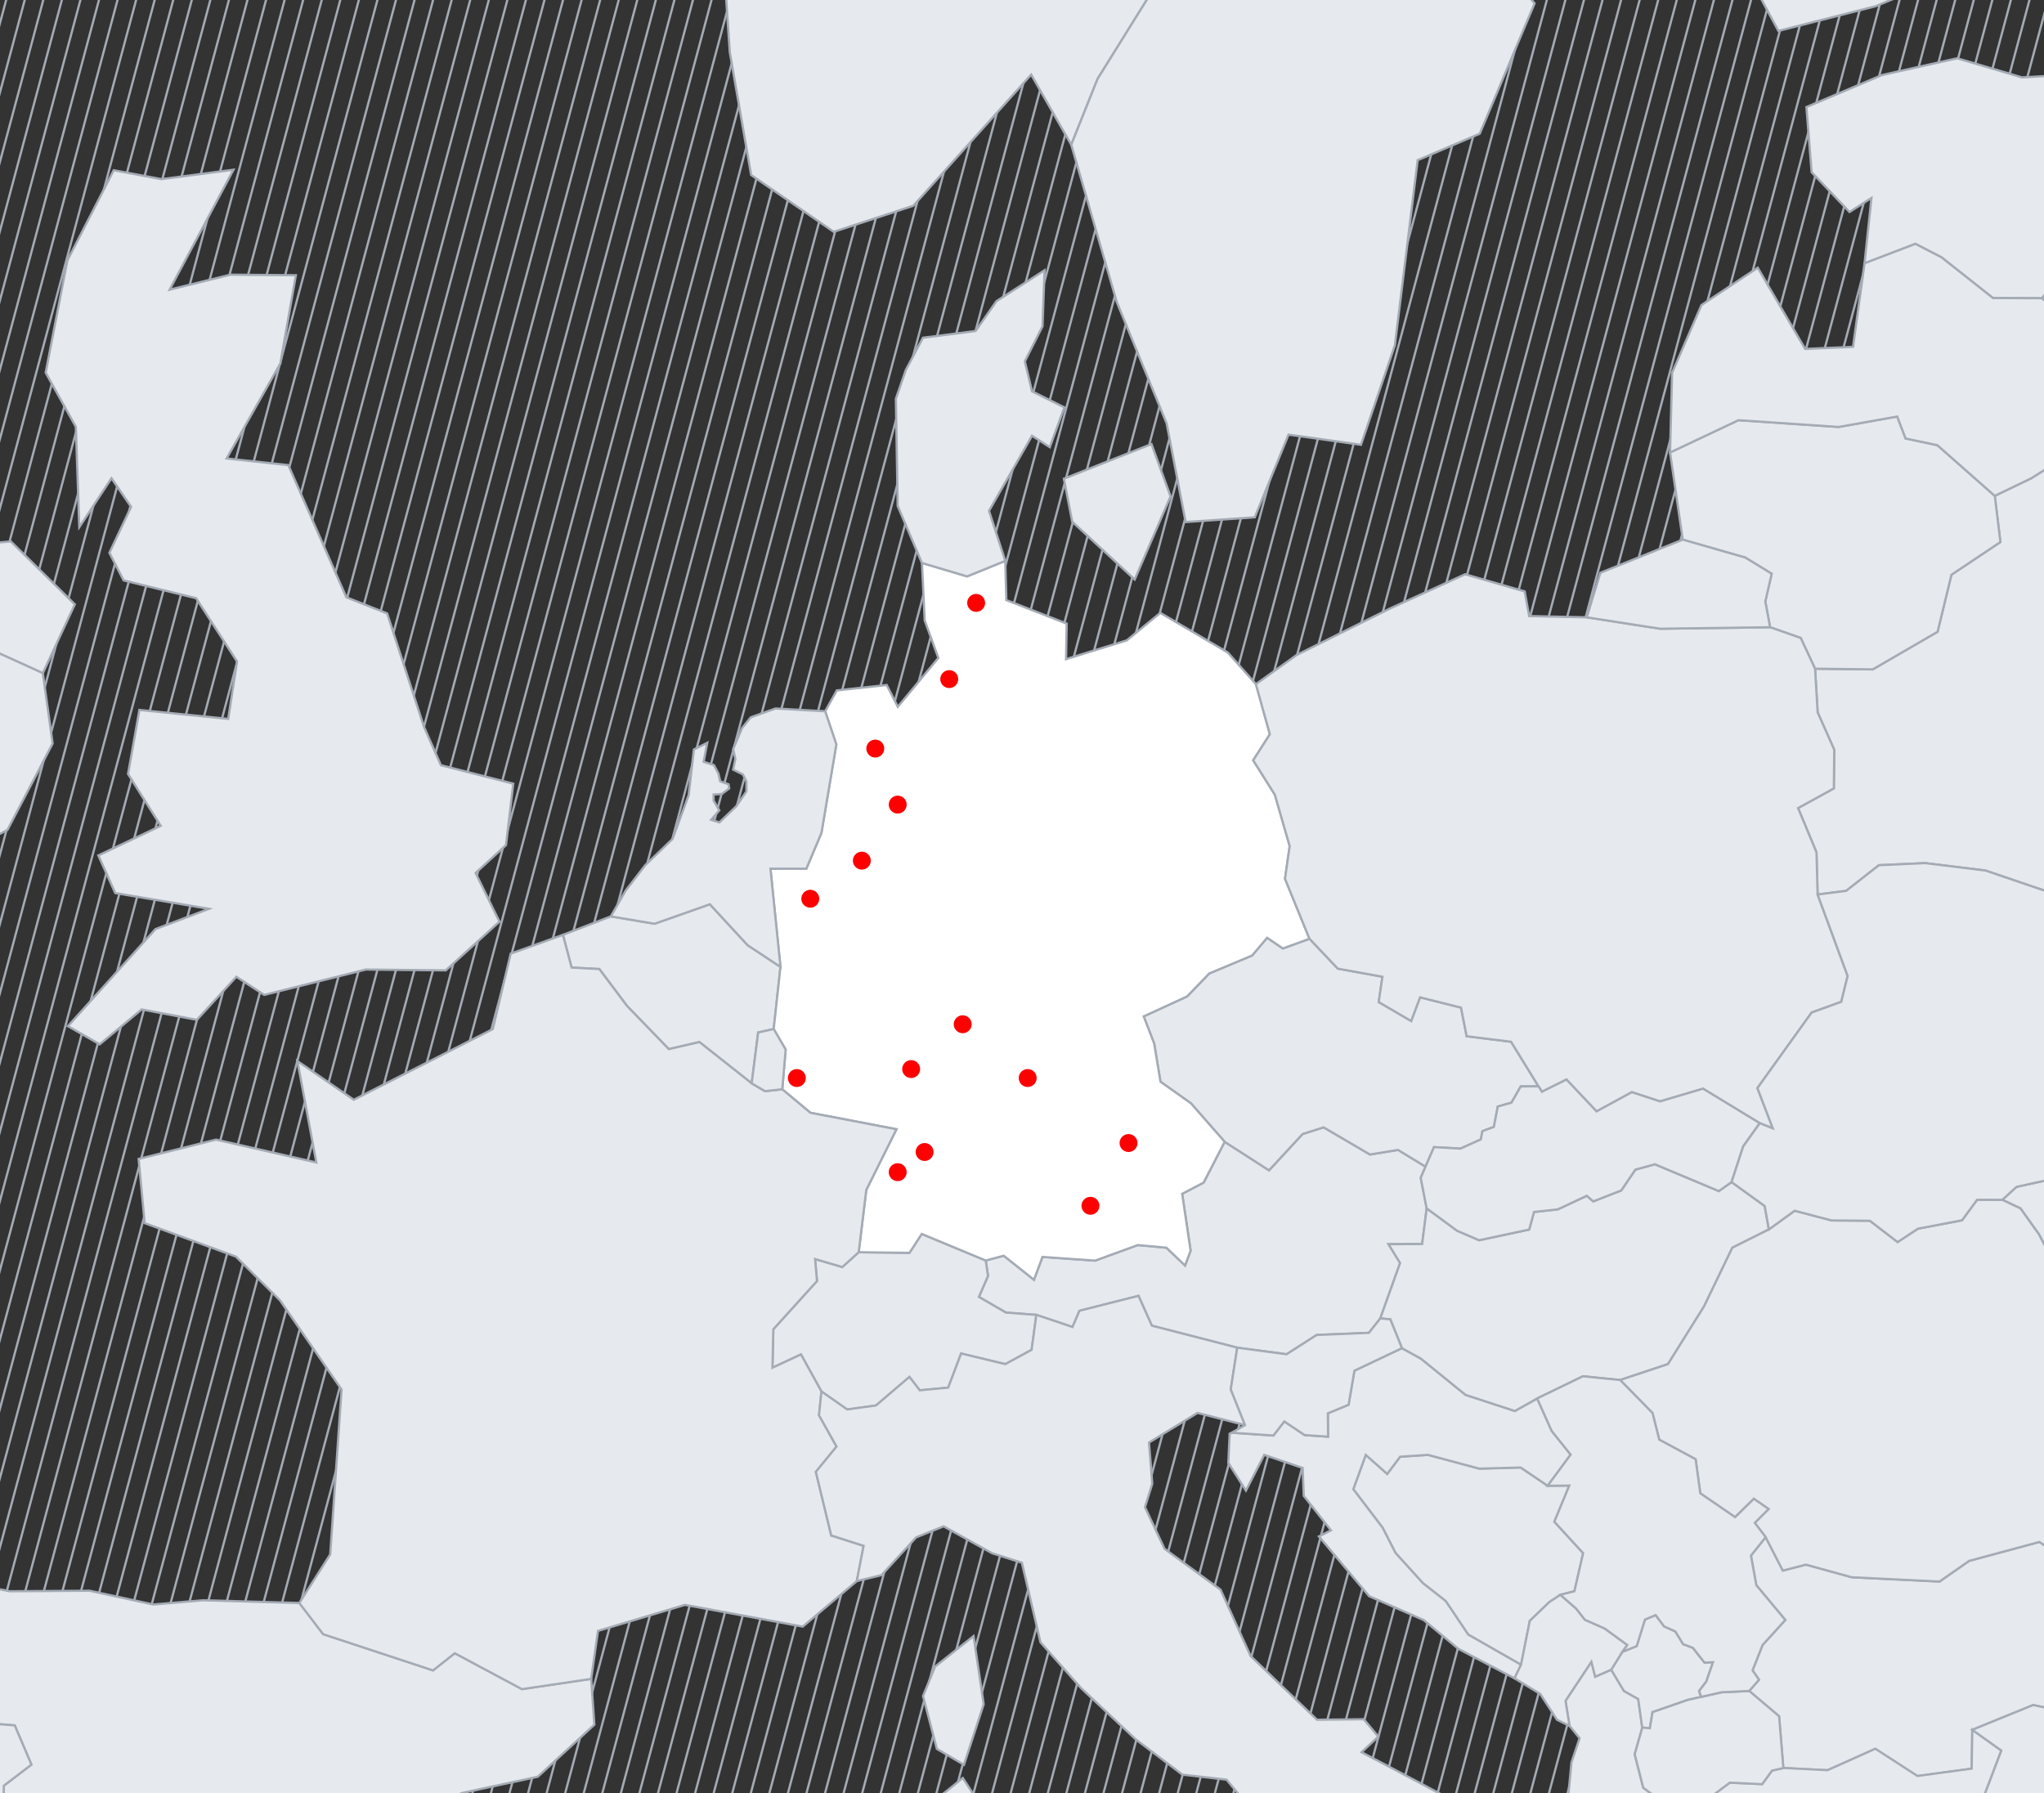<svg width="912" height="800" viewBox="0 0 912 800" fill="none" xmlns="http://www.w3.org/2000/svg">
<rect x="0" y="0" width="912" height="800" fill="#333333" stroke="none"/>
<g clip-path="url(#clip0_4041_20354)">
<path d="M21.943 -288L-415.461 1344.41M29.67 -285.929L-407.734 1346.49M37.396 -283.859L-400.008 1348.56M45.123 -281.788L-392.281 1350.63M52.849 -279.718L-384.555 1352.7M60.584 -277.647L-376.82 1354.77M68.31 -275.577L-369.094 1356.84M76.037 -273.506L-361.367 1358.91M83.763 -271.436L-353.641 1360.98M91.49 -269.365L-345.914 1363.05M99.217 -267.294L-338.188 1365.12M106.943 -265.224L-330.461 1367.19M114.67 -263.153L-322.734 1369.26M122.396 -261.083L-315.008 1371.33M130.131 -259.012L-307.273 1373.4M137.857 -256.942L-299.547 1375.47M145.584 -254.871L-291.82 1377.54M153.31 -252.801L-284.094 1379.61M161.037 -250.73L-276.367 1381.68M168.764 -248.66L-268.641 1383.76M176.49 -246.589L-260.914 1385.83M184.217 -244.519L-253.188 1387.9M191.943 -242.448L-245.461 1389.97M199.67 -240.377L-237.734 1392.04M207.404 -238.307L-230 1394.11M215.131 -236.236L-222.273 1396.18M222.857 -234.166L-214.547 1398.25M230.584 -232.095L-206.82 1400.32M238.31 -230.024L-199.094 1402.39M246.037 -227.954L-191.367 1404.46M253.764 -225.883L-183.641 1406.53M261.49 -223.813L-175.914 1408.6M269.217 -221.742L-168.188 1410.67M276.951 -219.672L-160.453 1412.74M284.678 -217.601L-152.727 1414.81M292.404 -215.531L-145 1416.88M300.131 -213.46L-137.273 1418.95M307.857 -211.39L-129.547 1421.03M315.584 -209.319L-121.82 1423.1M323.31 -207.249L-114.094 1425.17M331.037 -205.178L-106.367 1427.24M338.764 -203.107L-98.641 1429.31M346.498 -201.037L-90.906 1431.38M354.224 -198.966L-83.18 1433.45M361.951 -196.896L-75.453 1435.52M369.678 -194.825L-67.727 1437.59M377.404 -192.755L-60 1439.66M385.131 -190.684L-52.273 1441.73M392.857 -188.614L-44.547 1443.8M400.584 -186.543L-36.82 1445.87M408.31 -184.472L-29.094 1447.94M416.045 -182.402L-21.359 1450.01M423.771 -180.331L-13.633 1452.08M431.498 -178.261L-5.906 1454.15M439.224 -176.19L1.82 1456.22M446.951 -174.12L9.547 1458.3M454.678 -172.049L17.273 1460.37M462.404 -169.979L25 1462.44M470.131 -167.908L32.727 1464.51M477.857 -165.837L40.453 1466.58M485.584 -163.767L48.18 1468.65M493.318 -161.696L55.914 1470.72M501.045 -159.626L63.641 1472.79M508.771 -157.555L71.367 1474.86M516.498 -155.485L79.094 1476.93M524.224 -153.414L86.82 1479M531.951 -151.344L94.547 1481.07M539.678 -149.273L102.273 1483.14M547.404 -147.203L110 1485.21M555.131 -145.132L117.727 1487.28M562.865 -143.062L125.461 1489.35M570.592 -140.991L133.188 1491.42M578.318 -138.92L140.914 1493.49M586.045 -136.85L148.641 1495.57M593.771 -134.779L156.367 1497.64M601.498 -132.708L164.094 1499.71M609.224 -130.638L171.82 1501.78M616.951 -128.567L179.547 1503.85M624.678 -126.497L187.273 1505.92M632.412 -124.426L195.008 1507.99M640.139 -122.356L202.734 1510.06M647.865 -120.285L210.461 1512.13M655.592 -118.215L218.188 1514.2M663.318 -116.144L225.914 1516.27M671.045 -114.074L233.641 1518.34M678.771 -112.003L241.367 1520.41M686.498 -109.933L249.094 1522.48M694.224 -107.862L256.82 1524.55M701.959 -105.792L264.555 1526.62M709.685 -103.721L272.281 1528.69M717.412 -101.65L280.008 1530.76M725.139 -99.58L287.734 1532.84M732.865 -97.509L295.461 1534.91M740.592 -95.439L303.188 1536.98M748.318 -93.368L310.914 1539.05M756.045 -91.298L318.641 1541.12M763.771 -89.227L326.367 1543.19M771.498 -87.156L334.094 1545.26M779.232 -85.086L341.828 1547.33M786.959 -83.016L349.555 1549.4M794.685 -80.945L357.281 1551.47M802.412 -78.874L365.008 1553.54M810.139 -76.804L372.734 1555.61M817.865 -74.733L380.461 1557.68M825.592 -72.663L388.188 1559.75M833.318 -70.592L395.914 1561.82M841.045 -68.522L403.641 1563.89M848.779 -66.451L411.375 1565.96M856.506 -64.38L419.102 1568.03M864.232 -62.31L426.828 1570.11M871.959 -60.239L434.555 1572.18M879.685 -58.169L442.281 1574.25M887.412 -56.098L450.008 1576.32M895.139 -54.027L457.734 1578.39M902.865 -51.957L465.461 1580.46M910.592 -49.887L473.188 1582.53M918.326 -47.816L480.922 1584.6M926.053 -45.745L488.648 1586.67M933.779 -43.675L496.375 1588.74M941.506 -41.605L504.102 1590.81M949.232 -39.534L511.828 1592.88M956.959 -37.463L519.555 1594.95M964.685 -35.393L527.281 1597.02M972.412 -33.322L535.008 1599.09M980.139 -31.252L542.734 1601.16M987.873 -29.181L550.469 1603.23M995.599 -27.11L558.195 1605.3M1003.33 -25.04L565.922 1607.37M1011.05 -22.969L573.648 1609.45M1018.78 -20.899L581.375 1611.52M1026.51 -18.828L589.102 1613.59M1034.23 -16.758L596.828 1615.66M1041.96 -14.687L604.555 1617.73M1049.69 -12.617L612.281 1619.8M1057.41 -10.546L620.008 1621.87M1065.15 -8.476L627.742 1623.94M1072.87 -6.405L635.469 1626.01M1080.6 -4.334L643.195 1628.08M1088.33 -2.264L650.922 1630.15M1096.05 -0.193L658.648 1632.22M1103.78 1.877L666.375 1634.29M1111.51 3.948L674.102 1636.36M1119.23 6.019L681.828 1638.43M1126.96 8.089L689.555 1640.5M1134.69 10.16L697.289 1642.57M1142.42 12.23L705.016 1644.64M1150.15 14.301L712.742 1646.72M1157.87 16.371L720.469 1648.79M1165.6 18.442L728.195 1650.86M1173.33 20.512L735.922 1652.93M1181.05 22.583L743.648 1655M1188.78 24.653L751.375 1657.07M1196.51 26.724L759.102 1659.14M1204.24 28.794L766.836 1661.21M1211.97 30.865L774.562 1663.28M1219.69 32.935L782.289 1665.35M1227.42 35.006L790.016 1667.42M1235.15 37.077L797.742 1669.49M1242.87 39.148L805.469 1671.56M1250.6 41.218L813.195 1673.63M1258.33 43.288L820.922 1675.7M1266.05 45.359L828.648 1677.77M1273.79 47.43L836.383 1679.84M1281.51 49.5L844.109 1681.91M1289.24 51.57L851.836 1683.98M1296.97 53.641L859.562 1686.06M1304.69 55.712L867.289 1688.13M1312.42 57.782L875.016 1690.2M1320.15 59.852L882.742 1692.27M1327.87 61.923L890.469 1694.34M1335.6 63.994L898.195 1696.41M1343.33 66.064L905.922 1698.48M1351.06 68.135L913.656 1700.55M1358.79 70.206L921.383 1702.62M1366.51 72.276L929.109 1704.69M1374.24 74.347L936.836 1706.76M1381.97 76.417L944.562 1708.83M1389.69 78.488L952.289 1710.9M1397.42 80.559L960.016 1712.97M1405.15 82.629L967.742 1715.04M1412.87 84.699L975.469 1717.11M1420.61 86.77L983.203 1719.18M1428.33 88.84L990.93 1721.26M1436.06 90.911L998.656 1723.33M1443.79 92.981L1006.38 1725.4M1451.51 95.052L1014.11 1727.47M1459.24 97.123L1021.84 1729.54M1466.97 99.193L1029.56 1731.61M1474.69 101.264L1037.29 1733.68M1482.42 103.334L1045.02 1735.75M1490.15 105.405L1052.75 1737.82M1497.88 107.476L1060.48 1739.89M1505.61 109.546L1068.2 1741.96M1513.33 111.617L1075.93 1744.03M1521.06 113.687L1083.66 1746.1M1528.79 115.758L1091.38 1748.17M1536.51 117.828L1099.11 1750.24M1544.24 119.899L1106.84 1752.31M1551.97 121.969L1114.56 1754.38M1559.7 124.04L1122.3 1756.45M1567.43 126.11L1130.02 1758.53M1575.15 128.181L1137.75 1760.6M1582.88 130.251L1145.48 1762.67M1590.61 132.322L1153.2 1764.74M1598.33 134.393L1160.93 1766.81M1606.06 136.463L1168.66 1768.88M1613.79 138.534L1176.38 1770.95M1621.51 140.604L1184.11 1773.02M1629.24 142.675L1191.84 1775.09M1636.97 144.746L1199.57 1777.16M1644.7 146.816L1207.3 1779.23M1652.43 148.887L1215.02 1781.3M1660.15 150.957L1222.75 1783.37M1667.88 153.027L1230.48 1785.44M1675.61 155.098L1238.2 1787.51M1683.33 157.169L1245.93 1789.58M1691.06 159.239L1253.66 1791.65M1698.79 161.31L1261.38 1793.72M1706.52 163.38L1269.12 1795.79M1714.25 165.451L1276.84 1797.87M1721.97 167.521L1284.57 1799.94M1729.7 169.592L1292.3 1802.01M1737.43 171.663L1300.02 1804.08M1745.15 173.733L1307.75 1806.15M1752.88 175.804L1315.48 1808.22M1760.61 177.874L1323.2 1810.29M1768.33 179.945L1330.93 1812.36M1776.07 182.016L1338.66 1814.43M1783.79 184.086L1346.39 1816.5M1791.52 186.156L1354.12 1818.57M1799.25 188.227L1361.84 1820.64M1806.97 190.298L1369.57 1822.71M1814.7 192.368L1377.3 1824.78M1822.43 194.438L1385.02 1826.85M1830.15 196.509L1392.75 1828.92M1837.88 198.58L1400.48 1830.99M1845.62 200.65L1408.21 1833.06M1853.34 202.721L1415.94 1835.14M1861.07 204.792L1423.66 1837.21" stroke="#A4ABB5"/>
<path d="M732.768 770.825L729.386 782.715L733.167 797.604L744.218 806.02L743.685 815.061L735.03 820.03L733.424 831.145L721.034 847.631L716.511 845.259L715.979 837.786L701.223 826.345L698.905 809.999L701.157 786.386L704.796 775.561L700.302 770.041L698.516 758.87L710.069 741.45L711.76 748.128L718.925 744.99L724.597 754.48L730.973 758.085L732.768 770.825Z" fill="#E6EAEE" stroke="#A4ABB5"/>
<path d="M636.57 539.144L634.546 555.06L619.543 555.135L624.712 563.532L615.866 588.256L610.782 594.691L587.485 595.635L574.041 604.247L552.035 601.314L513.944 591.497L507.996 578.196L481.668 584.847L478.561 592.104L462.427 586.687L448.831 585.65L436.773 578.673L440.849 569.267L439.823 562.411L447.862 560.282L461.344 571.004L465.135 560.814L488.632 562.467L507.673 555.518L520.453 556.704L528.757 564.634L531.237 558.059L527.464 532.653L537.033 527.665L546.43 509.442L566.221 522.182L581.205 505.977L590.583 502.997L611.267 515.121L623.781 513.066L636.057 520.538L633.918 525.535L636.57 539.144Z" fill="#E6EAEE" stroke="#A4ABB5"/>
<path d="M690.549 662.93L700.203 662.837L693.533 678.967L706.379 692.978L702.493 709.987L696.222 711.575L691.243 714.862L682.578 723.203L678.673 742.809L655.099 729.331L645.038 714.368L634.89 706.4L622.643 692.885L616.866 681.592L603.82 664.462L609.388 649.134L618.956 657.634L624.724 649.956L637.17 649.134L660.079 655.28L678.492 654.766L690.549 662.93Z" fill="#E6EAEE" stroke="#A4ABB5"/>
<path d="M272.541 408.871L292.048 412.159L316.732 403.463L333.597 421.733L348.239 431.41L345.218 459.132L338.272 460.673L335.384 483.37L312.077 464.942L298.414 468.099L279.81 448.885L267.429 432.372L255.049 431.699L251.191 417.109L272.541 408.871Z" fill="#E6EAEE" stroke="#A4ABB5"/>
<path d="M787.817 685.838L795.484 700.763L805.803 698.111L826.279 703.752L865.396 705.658L878.612 696.429L909.977 687.986L929.36 701.175L945.027 704.966L931.203 719.874L921.473 745.364L930.062 765.492L907.126 760.775L879.99 771.825L879.705 789.189L855.486 792.467L836.721 780.315L815.39 789.88L795.684 788.871L793.793 765.772L780.453 754.48L784.833 749.492L781.945 745.28L786.42 733.978L796.577 722.816L783.636 707.302L781.242 694.085L787.817 685.838Z" fill="#E6EAEE" stroke="#A4ABB5"/>
<path d="M809.848 298.367L835.597 298.666L864.519 281.881L870.704 256.438L892.548 241.848L890.04 221.234L906.24 213.435L934.858 195.417L962.906 207.149L966.688 218.694L980.674 213.155L1006.72 224.205L1009.32 245.762L1003.62 258.035L1020.31 287.486L1031.16 295.602L1029.56 303.616L1047.52 311.378L1055.19 323.091L1044.83 332.637L1023.34 331.124L1018.2 335.187L1024.47 349.571L1031.01 377.004L1008.14 379.526L999.933 388.819L998.223 409.975L987.629 405.931L963.581 407.939L956.597 398.132L946.611 405.445L936.587 399.383L915.608 398.542L885.878 388.418L858.97 385.102L838.323 386.045L823.729 397.487L810.988 399.122L810.484 380.32L802.266 360.546L818.237 351.766L818.399 334.505L811.007 317.889L809.848 298.367Z" fill="#E6EAEE" stroke="#A4ABB5"/>
<path d="M439.807 562.411L440.834 569.267L436.758 578.673L448.815 585.65L462.411 586.687L460.302 602.286L448.558 608.674L428.843 603.929L423.075 619.154L410.391 620.35L405.773 614.381L390.837 627.122L377.991 628.906L366.523 620.873L357.382 604.331L344.66 610.253L345.05 593.085L364.527 571.574L363.672 561.767L375.815 565.326L383.122 558.722L405.783 558.993L411.256 550.559L439.807 562.411Z" fill="#E6EAEE" stroke="#A4ABB5"/>
<path d="M636.048 520.539L623.773 513.067L611.259 515.121L590.575 502.998L581.197 505.977L566.213 522.183L546.422 509.442L531.38 492.294L517.784 482.645L514.962 465.599L510.297 453.494L529.661 444.583L539.552 434.327L558.688 426.313L565.367 418.411L572.389 423.184L584.275 418.85L596.912 432.198L616.827 435.793L615.164 447.105L629.635 455.558L633.606 444.994L651.887 449.58L654.405 462.348L674.215 464.814L686.473 484.709L678.529 484.756L674.406 491.985L668.287 493.722L666.548 502.811L661.446 504.698L660.724 508.396L651.631 512.497L639.83 511.833L636.048 520.539Z" fill="#E6EAEE" stroke="#A4ABB5"/>
<path d="M448.539 250.25L449.015 267.763L475.942 278.243L475.657 294.093L502.736 285.725L517.719 273.451L547.801 291.123L560.371 305.255L566.604 327.607L559.174 339.226L568.847 354.628L575.441 377.503L573.36 392.102L584.277 418.853L572.391 423.187L565.369 418.414L558.689 426.316L539.554 434.33L529.663 444.586L510.299 453.496L514.964 465.602L517.786 482.648L531.382 492.296L546.424 509.445L537.027 527.668L527.458 532.656L531.23 558.062L528.751 564.638L520.447 556.708L507.667 555.521L488.626 562.471L465.129 560.817L461.338 571.008L447.855 560.285L439.817 562.414L411.265 550.562L405.793 558.996L383.132 558.725L386.514 530.937L399.987 503.85L361.601 496.509L349.031 486.02L350.532 468.319L345.211 459.138L348.233 431.416L343.758 387.609L359.768 387.591L366.514 371.609L373.155 332.146L368.177 317.36L373.383 308.038L395.645 305.638L400.586 315.352L418.676 293.561L412.586 276.814L411.36 251.174L431.494 257.171L448.539 250.25Z" fill="white" stroke="#A4ABB5"/>
<path d="M522.276 221.476L506.285 258.566L478.408 232.778L474.693 213.592L513.772 198.125L522.276 221.476ZM474.911 181.77L468.403 199.526L460.469 194.435L441.286 227.939L448.526 250.253L431.48 257.175L411.347 251.178L400.534 225.744L399.727 177.921L404.164 165.078L411.803 150.694L435.271 147.705L444.621 134.358L466.056 120.6L465.153 145.594L457.267 161.249L460.46 174.596L474.911 181.77Z" fill="#E6EAEE" stroke="#A4ABB5"/>
<path d="M831.929 117.492L835.018 88.313L825.222 94.589L808.319 76.843L806 47.766L839.692 33.494L873.251 26.003L902.155 34.521L929.652 32.999L933.662 41.966L914.706 71.22L922.602 117.567L911.191 133.063L889.223 132.978L866.296 114.839L854.619 108.805L831.929 117.492Z" fill="#E6EAEE" stroke="#A4ABB5"/>
<path d="M-56.465 769.933L-55.125 744.835L-66.004 729.405L-28.321 703.485L4.278 709.995L40.051 709.771L68.403 715.908L90.513 714.021L133.574 715.217L144.197 729.134L193.233 745.302L202.915 737.634L232.892 753.652L263.772 749.076L265.197 769.531L239.952 792.751L205.813 800.074L203.438 811.675L187.067 830.664L176.805 858.274L187.19 877.459L171.779 892.329L166.021 913.83L145.907 920.387L127.037 945.513L93.231 946.008L67.833 945.391L51.149 956.843L40.973 969.041L27.937 966.37L18.074 955.451L10.521 936.761L-14.345 931.699L-16.568 920.854L-6.696 908.507L-3.038 899.512L-12.226 889.639L-4.871 867.689L-15.542 847.467L-4.036 844.674L-2.962 828.599L1.361 823.593L1.703 796.74L14.017 787.343L6.568 769.839L-8.957 768.606L-13.518 773.034L-29.252 773.071L-35.922 755.875L-46.801 761.012L-56.465 769.933Z" fill="#E6EAEE" stroke="#A4ABB5"/>
<path d="M945.926 -551.383L942.04 -500.907L982.839 -454.299L958.259 -403.132L989.243 -328.811L971.305 -274.982L995.286 -229.635L984.397 -190.919L1023.84 -151.166L1013.81 -122.164L989.063 -89.921L932.025 -20.747L883.682 -16.534L836.831 2.782L793.485 13.794L778.064 -14.834L752.268 -32.291L758.197 -85.793L745.256 -136.306L757.96 -169.735L782.112 -206.555L843.064 -272.124L860.841 -285.07L858.076 -311.568L821.02 -341.691L812.032 -366.91L811.329 -470.775L769.741 -518.906L734.234 -554.418L750.206 -573.921L779.813 -535.13L814.598 -538.717L843.196 -521.26L868.603 -553.382L881.668 -608.069L923.028 -633.989L957.214 -603.614L945.926 -551.383Z" fill="#E6EAEE" stroke="#A4ABB5"/>
<path d="M438.905 760.392L430.106 787.413L418.011 780.324L411.845 756.73L417.223 743.588L434.382 729.998L438.905 760.392ZM279.803 448.89L298.398 468.103L312.07 464.946L335.377 483.375L341.335 486.868L349.021 486.018L361.592 496.507L399.977 503.858L386.514 530.936L383.131 558.724L375.815 565.327L363.673 561.768L364.528 571.576L345.04 593.087L344.651 610.254L357.373 604.333L366.523 620.874L365.421 631.466L373.259 645.458L364.024 656.741L370.894 685.127L385.336 689.741L382.286 705.47L358.152 725.767L305.609 716.062L266.815 727.682L263.765 749.09L232.885 753.667L202.908 737.638L193.217 745.307L144.18 729.148L133.557 715.222L147.334 693.561L152.408 619.987L124.911 580.16L105.262 560.676L64.548 545.74L61.859 517.103L96.406 508.482L141.139 518.672L132.692 473.418L157.843 490.688L219.868 459.174L227.868 425.502L251.166 417.114L255.023 431.704L267.404 432.386L279.803 448.89Z" fill="#E6EAEE" stroke="#A4ABB5"/>
<path d="M33.394 269.655L19.113 300.357L-1.021 291.203L-17.496 291.81L-12.004 267.796L-17.496 243.474L4.842 241.587L33.394 269.655ZM104.17 75.73L75.694 129.241L102.83 122.554L132.018 122.806L125.073 162.203L101.12 204.562L128.664 207.532L130.783 212.426L154.508 266.479L172.742 273.709L189.141 324.231L196.733 341.426L229.009 349.665L225.769 377.06L212.201 389.492L222.843 411.227L198.88 432.971L163.24 432.589L117.89 443.909L105.462 435.811L87.846 455.033L63.2 450.391L44.482 465.962L30.315 457.836L69.385 414.534L93.234 405.511L93.025 405.473L51.418 398.478L43.883 381.674L71.722 368.476L57.128 345.321L62.192 316.777L101.785 320.747H101.832L105.756 295.126L87.913 267.553L87.514 266.918L55.161 258.96L48.815 246.65L58.496 226.147L49.736 213.389L35.389 235.226L33.831 190.421L20.377 166.257L30.049 116.23L50.743 75.964L72.017 79.933L104.17 75.73Z" fill="#E6EAEE" stroke="#A4ABB5"/>
<path d="M815.593 976.826L830.159 987.624L850.892 985.802L870.712 988.072L870.075 993.63L884.593 989.8L881.258 999.206L842.892 1001.91L843.157 996.656L810.653 990.435L815.593 976.826ZM892.964 781.071L884.717 802.787L878.389 806.654L862.16 805.683L848.26 802.413L815.992 811.371L834.464 830.631L820.933 836.179L806.092 836.216L792.002 818.619L787.004 826.129L792.952 846.453L806.282 862.304L796.239 869.664L811.081 885.076L824.269 894.724L824.668 913.405L811.765 902.701L800.021 904.653L807.879 921.457L799.165 923.231L789.664 916.749L801.066 953.662L795.526 953.793L791.289 941.996L785.845 941.763L783.374 954.073L779.061 951.28L780.03 944.378L774.7 934.617H768.647L769.768 942.491L767.393 944.985L761.54 939.941L757.901 930.405L762.832 925.09L759.44 918.178L755.563 914.61L751.545 913.732L746.879 904.924L752.419 900.076L755.811 895.556L761.141 896.508L763.526 892.679L769.132 891.156L775.621 895.462L780.875 897.041L784.543 891.231L775.631 890.446L770.357 888.634L758.48 891.25L746.898 891.698L736.513 876.371L734.794 873.998L736.38 868.002L722.859 857.213L721.055 847.593L733.444 831.107L735.041 819.992L743.697 815.014L744.228 805.972L761.654 802.918L771.811 795.352L786.254 796.025L790.634 789.981L795.707 788.823L815.413 789.823L836.744 780.258L855.519 792.41L879.728 789.131L880.023 771.768L892.964 781.071Z" fill="#E6EAEE" stroke="#A4ABB5"/>
<path d="M685.864 623.966L692.334 638.443L700.8 649.035L690.548 662.934L678.491 654.77L660.077 655.284L637.169 649.138L624.722 649.96L618.955 657.638L609.387 649.138L603.819 664.465L616.864 681.596L622.641 692.888L634.889 706.404L645.036 714.371L655.098 729.334L678.671 742.812L675.745 748.837L650.699 735.695L635.249 722.852L610.888 712.185L588.483 685.537L593.862 682.81L581.709 667.417L581.215 654.976L564.084 649.138L555.922 665.073L548.055 652.725L548.653 639.835L549.604 639.237L568.169 640.507L573.044 634.212L582.108 640.302L592.56 641.021L592.464 630.597L601.719 626.768L604.313 611.571L625.52 601.521L633.986 606.191L653.901 622.359L675.906 629.56L685.864 623.966Z" fill="#E6EAEE" stroke="#A4ABB5"/>
<path d="M615.859 588.259L624.705 563.535L619.536 555.138L634.539 555.063L636.563 539.147L650.122 549.132L659.946 553.373L682.303 548.609L684.45 540.772L695.035 539.614L708.004 533.534L710.893 536.046L723.397 531.152L729.649 521.886L738.381 519.476L766.913 531.441L772.595 527.425L787.379 538.101L789.241 548.562L772.965 556.707L760.367 582.841L744.252 608.63L722.893 615.747L706.266 614.076L685.856 623.967L675.899 629.562L653.894 622.36L633.978 606.192L625.513 601.522L620.335 588.679L615.859 588.259Z" fill="#E6EAEE" stroke="#A4ABB5"/>
<path d="M19.099 300.355L23.489 331.738L3.355 370.249L-43.867 395.3L-81.578 388.92L-59.981 344.273L-73.891 299.747L-37.653 264.693L-17.519 243.472L-12.018 267.794L-17.519 291.808L-1.034 291.201L19.099 300.355Z" fill="#E6EAEE" stroke="#A4ABB5"/>
<path d="M597.692 894.357L588.096 920.351L592.077 930.504L586.49 947.27L566.109 935.006L552.561 931.485L515.372 914.803L519.106 897.841L550.28 900.867L577.454 897.252L597.692 894.357ZM429.583 793.312L445.565 817.803L441.821 862.739L429.707 860.61L418.837 871.828L408.747 862.917L407.683 821.969L401.601 802.307L416.253 804.035L429.583 793.312ZM513.937 591.495L552.038 601.312L549.149 619.908L555.525 635.852L534.317 630.407L512.654 643.642L514.127 662.005L510.868 672.476L519.6 691.054L544.579 709.277L557.976 738.858L587.621 767.318L608.495 767.103L614.985 774.847L607.507 781.805L631.366 794.368L650.929 804.829L673.77 822.753L676.535 829.133L671.556 841.331L656.772 825.415L633.627 819.783L622.415 841.845L641.665 854.399L638.501 871.949L627.375 873.938L613.141 902.492L602.044 905.033L602.148 894.908L607.583 877.039L613.369 869.885L602.966 850.363L594.841 833.243L583.782 828.993L575.915 814.207L558.794 807.949L547.268 794.06L527.553 791.809L506.735 776.089L482.364 753.224L464.254 732.787L455.94 697.265L442.686 693.043L421.013 681.022L408.747 685.954L393.354 702.785L382.285 705.438L385.335 689.709L370.893 685.095L364.023 656.709L373.259 645.426L365.42 631.434L366.522 620.842L377.991 628.875L390.836 627.1L405.773 614.36L410.39 620.329L423.075 619.133L428.842 603.908L448.558 608.653L460.292 602.264L462.401 586.666L478.544 592.093L481.642 584.835L507.97 578.185L513.937 591.495Z" fill="#E6EAEE" stroke="#A4ABB5"/>
<path d="M737.314 763.917L736.117 771.109L732.734 770.819L730.939 758.079L724.563 754.474L718.891 744.984L723.869 737.026L730.245 734.467L733.931 722.604L738.711 720.624L742.492 725.677L747.471 727.9L750.958 733.57L755.338 735.251L760.516 741.836L764.298 741.64L761.314 750.27L758.122 754.474L759.006 757.117L753.048 758.471L737.314 763.917Z" fill="#E6EAEE" stroke="#A4ABB5"/>
<path d="M789.784 279.864L787.647 268.394L790.497 255.999L778.715 248.779L750.819 240.784L745.156 201.89L775.665 187.478L820.341 190.505L846.508 185.844L850.251 195.632L864.428 198.64L890.034 221.234L892.542 241.848L870.699 256.438L864.513 281.881L835.591 298.666L809.842 298.367L803.448 284.646L789.784 279.864Z" fill="#E6EAEE" stroke="#A4ABB5"/>
<path d="M345.229 459.134L350.549 468.315L349.048 486.015L341.362 486.856L335.395 483.372L338.283 460.675L345.229 459.134Z" fill="#E6EAEE" stroke="#A4ABB5"/>
<path d="M745.156 201.893L746.068 166.324L759.161 136.108L784.274 119.455L805.423 155.686L826.802 154.752L831.923 117.493L854.612 108.806L866.29 114.84L889.217 132.979L911.184 133.064L924.021 144.225L926.291 167.492L934.852 195.42L906.234 213.437L890.034 221.236L864.428 198.642L850.251 195.634L846.508 185.846L820.341 190.507L775.665 187.48L745.156 201.893Z" fill="#E6EAEE" stroke="#A4ABB5"/>
<path d="M893.375 535.331L899.732 529.549L917.432 525.654L937.072 537.881L948.027 539.347L960.065 549.846L958.156 562.988L967.857 569.302L971.704 585.339L981.006 595.034L979.125 600.704L984.094 604.543L977.035 607.345L961.339 606.234L958.716 600.994L953.149 604.02L955.03 610.782L947.733 622.794L943.086 635.637L936.378 639.681L931.609 622.626L934.411 606.523L933.566 589.851L918.193 567.041L909.746 550.714L901.489 539.151L893.375 535.331Z" fill="#E6EAEE" stroke="#A4ABB5"/>
<path d="M711.745 748.124L710.054 741.446L698.5 758.866L700.286 770.037L694.709 767.328L687.25 755.84L675.734 748.825L678.661 742.81L682.566 723.204L691.231 714.863L696.21 711.575L703.279 717.75L707.165 722.709L715.925 726.567L726.083 733.974L723.888 737.028L718.909 744.986L711.745 748.124Z" fill="#E6EAEE" stroke="#A4ABB5"/>
<path d="M732.775 770.825L736.157 771.114L737.354 763.922L753.089 758.477L759.046 757.122L768.12 755.068L780.472 754.479L793.812 765.772L795.703 788.87L790.629 790.029L786.239 796.072L771.807 795.399L761.65 802.965L744.224 806.019L733.174 797.604L729.383 782.715L732.775 770.825Z" fill="#E6EAEE" stroke="#A4ABB5"/>
<path d="M315.577 331.416L313.952 339.897L318.55 341.373L320.565 345.184L321.372 348.649L325.078 349.947L325.363 351.787L322.057 354.262L318.399 354.487V357.214L320.935 361.557L317.277 365.779L320.973 366.947L328.498 359.745L333.05 353.132V348.649L331.463 345.539L327.111 343.4L328.109 338.533L327.111 334.255L331.064 324.915L334.978 320.049L346.038 316.116L368.177 317.359L373.155 332.145L366.514 371.607L359.768 387.589L343.758 387.608L348.233 431.414L333.591 421.737L316.726 403.468L292.042 412.163L272.535 408.876L279.205 397.303L287.918 386.011L300.07 374.344L307.263 354.804L309.591 334.424L315.577 331.416Z" fill="#E6EAEE" stroke="#A4ABB5"/>
<path d="M934.56 -714.774L1017.89 -656.49L983.578 -635.698L1012.77 -587.922L967.436 -558.145L945.915 -551.383L957.202 -603.614L923.016 -633.989L881.647 -608.069L868.583 -553.391L843.185 -521.269L814.576 -538.736L779.792 -535.149L750.185 -573.939L734.213 -554.437L717.691 -551.42L713.776 -503.943L663.57 -515.375L656.52 -475.987L630.942 -476.221L613.355 -427.249L586.704 -353.768L545.334 -265.035L555.035 -244.187L545.762 -220.331L519.338 -221.35L502.036 -166.185L503.671 -91.051L520.697 -63.236L511.88 -0.403L489.713 35.203L477.969 64.578L460.097 33.278L407.497 91.805L371.981 103.434L335.144 78.075L325.623 23.303L317.195 -100.513L341.728 -136.707L412.067 -185.128L464.667 -246.643L513.438 -333.518L577.449 -462.06L622.068 -515.058L695.277 -607.462L753.739 -641.013L797.569 -636.903L838.14 -702.239L886.721 -698.68L934.56 -714.774Z" fill="#E6EAEE" stroke="#A4ABB5"/>
<path d="M584.274 418.85L573.357 392.099L575.438 377.5L568.844 354.626L559.172 339.223L566.602 327.604L560.369 305.252L578.574 292.222L620.152 271.524L653.701 256.225L680.287 263.884L682.292 274.877L707.983 275.438L740.801 280.538L789.79 279.865L803.454 284.647L809.848 298.369L811.007 317.89L818.4 334.506L818.238 351.767L802.266 360.547L810.485 380.321L810.988 399.123L824.386 435.466L821.535 447.002L808.318 451.775L784.128 485.484L790.997 503.464L785.173 501.148L759.861 485.755L740.687 491.434L728.107 487.315L712.363 495.899L698.928 481.674L687.973 487.138L686.472 484.709L674.215 464.814L654.405 462.348L651.887 449.58L633.606 444.994L629.635 455.558L615.164 447.105L616.827 435.793L596.911 432.198L584.274 418.85Z" fill="#E6EAEE" stroke="#A4ABB5"/>
<path d="M-56.468 769.938L-46.805 761.018L-35.926 755.881L-29.256 773.076L-13.521 773.039L-8.961 768.612L6.565 769.844L14.014 787.348L1.7 796.745L1.358 823.598L-2.965 828.605L-4.039 844.679L-15.545 847.472L-4.875 867.694L-12.229 889.644L-3.041 899.517L-6.699 908.512L-16.571 920.86L-14.348 931.704L-25.056 940.175L-39.099 935.589L-52.848 939.186L-48.781 913.546L-51.28 893.203L-63.204 890.139L-69.57 877.502L-67.451 855.505L-56.829 843.222L-54.938 829.464L-49.38 808.85L-49.978 794.204L-55.299 781.725L-56.468 769.938Z" fill="#E6EAEE" stroke="#A4ABB5"/>
<path d="M789.223 548.56L800.73 540.201L817.205 544.534L834.288 544.675L846.659 554.183L855.753 548.215L875.411 544.469L882.119 535.325L893.359 535.334L901.474 539.155L909.73 550.718L918.177 567.045L933.55 589.854L934.396 606.526L931.593 622.629L936.363 639.685L948.249 646.532L960.762 640.554L972.848 646.933L973.466 656.479L960.553 664.409L952.458 660.962L945.009 704.965L929.341 701.173L909.958 687.984L878.594 696.428L865.377 705.656L826.26 703.751L805.784 698.109L795.466 700.762L787.798 685.836L782.924 679.475L789.1 673.301L782.525 668.743L774.163 676.944L758.629 666.296L756.538 651.09L740.3 642.356L737.317 630.494L722.875 615.745L744.234 608.628L760.348 582.839L772.947 556.705L789.223 548.56Z" fill="#E6EAEE" stroke="#A4ABB5"/>
<path d="M740.322 642.353L756.559 651.087L758.65 666.293L774.184 676.941L782.546 668.74L789.121 673.298L782.945 679.472L787.819 685.833L781.244 694.08L783.639 707.297L796.58 722.811L786.422 733.973L781.947 745.275L784.836 749.487L780.456 754.475L768.104 755.064L759.03 757.118L758.146 754.475L761.339 750.272L764.322 741.641L760.541 741.837L755.362 735.253L750.982 733.571L747.495 727.902L742.517 725.679L738.735 720.625L733.956 722.606L730.269 734.468L723.894 737.027L726.089 733.973L715.931 726.566L707.171 722.709L703.285 717.749L696.216 711.575L702.487 709.987L706.373 692.978L693.527 678.967L700.197 662.837L690.543 662.93L700.795 649.032L692.33 638.44L685.859 623.962L706.269 614.071L722.896 615.742L737.338 630.491L740.322 642.353Z" fill="#E6EAEE" stroke="#A4ABB5"/>
<path d="M5248.61 -339.775L5222.19 -312.005L5178.52 -305.486L5177.87 -245.119L5167.2 -232.537L5142.26 -234.34L5121.94 -255.487L5086.52 -273.392L5080.56 -300.386L5053.5 -310.679L5023.21 -302.506L5008.74 -324.634L5014.53 -348.47L4982.62 -333.199L4994.64 -303.366L4979.53 -276.904L4979.33 -276.568L4945.08 -249.621L4910.55 -254.086L4934.58 -221.936L4950.44 -173.357L4962.75 -157.777L4965.83 -134.127L4958.96 -119.164L4909.3 -131.465L4834.84 -89.331L4811.15 -82.905L4770.39 -44.647L4731.72 -11.908L4721.93 11.937L4683.82 -24.49L4614.4 16.785L4602.29 -2.624L4576.63 19.737L4541 12.61L4532.42 46.525L4500.45 95.263L4501.41 115.223L4531.75 126.189L4528.18 195.849L4503.45 197.587L4492.04 236.387L4503.12 256.039L4456.54 279.082L4447.29 329.566L4407.57 340.167L4399.59 383.722L4361.18 422.792L4351.34 393.978L4339.93 331.462L4325.07 232.015L4337.87 167.062L4360.35 138.378L4361.73 115.578L4403.13 104.557L4450.72 41.22L4496.58 -12.273L4544.46 -54.958L4565.88 -133.1L4533.52 -128.327L4517.51 -82.354L4449.94 -22.939L4428.12 -89.611L4359.35 -70.94L4292.67 18.354L4314.66 49.897L4255.2 63.151L4214.01 68.353L4215.94 31.496L4174.54 23.66L4141.53 48.897L4060.07 40.108L3972.44 55.239L3886.14 151.725L3784.05 261.727L3826.01 267.425L3839.12 295.455L3865 305.309L3882.04 283.098L3911.27 286.003L3949.73 334.489L3950.63 371.14L3929.82 413.284L3927.56 462.471L3915.55 526.433L3875.39 582.597L3866.47 608.909L3830.31 652.454L3794.42 694.747L3777.21 716.071L3741.72 737.04L3724.91 737.498L3708.18 720.143L3672.41 746.222L3668.25 757.972L3664.52 751.798L3664.36 733.781L3677.96 732.819L3681.8 690.292L3674.78 658.927L3697.65 645.86L3729.97 652.426L3747.89 616.11L3757.02 574.434L3767.37 560.32L3781.38 525.191L3737.35 536.764L3714.25 552.147L3673.76 552.101L3662.98 515.253L3631.42 486.905L3585.06 474.025L3575.2 434.01L3565.92 408.502L3555.93 390.409L3539.47 347.341L3516.08 331.36L3476.21 318.339L3440.88 319.525L3407.78 327.418L3385.78 349.022L3400.4 359.25L3400.73 382.806L3385.91 396.35L3361.86 440.483L3362.11 458.501L3324.56 484.084L3292.58 468.841L3260.79 472.213L3246.84 458.604L3230.86 454.195L3191.85 482.767L3156.78 489.417L3132.29 499.337L3098.74 492.827L3074.03 493.247L3057.86 472.67L3031.77 453.13L3005.07 447.74L2971.37 453.093L2946.19 460.649L2908.35 443.454L2903.27 412.425L2871.95 401.674L2847.76 396.752L2817.92 379.276L2790.33 422.792L2801.15 447.078L2775.25 475.416L2736.73 465.235L2710.14 463.778L2692.33 444.705L2664.54 444.098L2641.37 431.451L2600.85 450.795L2550.02 485.719L2521.93 492.668L2511.5 495.956L2497.37 471.353L2463.05 476.761L2451.72 459.547L2433.09 451.626L2420.27 427.855L2405.56 420.392L2367.28 431.04L2330.58 407.082L2316.39 428.873L2256.85 320.749L2222.86 286.573L2232.6 272.525L2165.85 314.5L2140.3 317.004L2142.5 292.877L2108.28 277.643L2080.47 288.534L2072.08 241.72L2024.2 231.828L2000.25 250.818L1933.58 267.546L1920.58 278.652L1820.89 294.185L1808.68 309.298L1827.91 339.262L1802.33 350.508L1807.32 362.22L1781.75 382.984L1824.93 411.92L1818.26 431.591L1780.84 429.807L1773.1 442.043L1739.03 420.626L1696.8 421.457L1668.52 438.905L1636.99 422.176L1578.26 393.202L1536.64 394.295L1481.65 439.587L1478.33 469.41L1450.94 445.761L1429.68 490.314L1437.47 498.478L1422.09 528.507L1444.71 555.006L1464.48 553.922L1481.46 579.702L1478.76 599.335L1492.29 605.462L1480.15 627.795L1454.32 633.96L1427.84 672.143L1452.05 706.656L1449.43 730.81L1478.52 772.431L1462.62 786.497L1458.05 795.324L1446.26 792.961L1427.95 771.796L1420.46 770.619L1403.71 762.483L1395.56 748.006L1370.71 740.59L1354.56 746.166L1349.89 739.572L1313.62 722.469L1274.39 716.659L1251.87 710.514L1248.63 714.763L1214.66 684.183L1184.26 670.387L1161.25 648.727L1180.64 642.787L1202.75 611.459L1187.85 596.468L1227.11 580.897L1226.41 572.5L1202.5 578.693L1203.33 561.581L1217.06 550.756L1242.84 547.898L1247.03 534.868L1241.14 513.133L1251.96 492.276L1251.65 480.479L1212.38 467.318L1196.8 467.757L1180.37 448.675L1159.93 455.147L1126.09 440.745L1126.67 432.637L1117.2 414.648L1095.96 412.63L1093.75 399.628L1100.4 391.101L1083.38 367.049L1055.76 371.177L1047.66 369.039L1040.93 378.725L1030.99 377.006L1024.44 349.573L1018.19 335.189L1023.32 331.126L1044.81 332.639L1055.18 323.093L1047.5 311.39L1029.53 303.619L1031.14 295.614L1020.3 287.488L1003.59 258.038L1009.3 245.764L1006.7 224.207L980.657 213.157L966.68 218.696L962.898 207.151L934.85 195.42L926.289 167.501L924.019 144.225L911.182 133.073L922.593 117.577L914.688 71.23L933.643 41.967L929.633 33.009L959.915 4.325L931.999 -20.744L989.036 -89.91L1013.78 -122.162L1023.8 -151.155L984.372 -190.907L995.26 -229.623L971.279 -274.962L989.217 -328.799L958.233 -403.121L982.813 -454.287L942.014 -500.896L945.9 -551.371L967.421 -558.134L1012.75 -587.911L1040.24 -614.185L1084 -568.791L1156.96 -551.269L1257.61 -470.512L1278.06 -437.745L1279.82 -392.949L1250.24 -358.436L1206.74 -341.194L1087.81 -390.82L1068.25 -382.413L1111.68 -334.805L1113.38 -305.346L1115.12 -242.27L1149.42 -223.907L1170.24 -208.43L1173.68 -237.45L1157.63 -263.613L1174.59 -287.01L1238.99 -248.724L1261.42 -263.604L1243.49 -309.157L1305.59 -372.129L1330.18 -368.356L1355.05 -345.659L1370.57 -390.595L1348.35 -430.6L1361.4 -471.754L1341.82 -515.579L1416.34 -492.77L1431.56 -453.699L1397.83 -445.218L1398.01 -407.501L1418.98 -384.73L1460.14 -399.123L1466.65 -442.192L1522.3 -475.116L1615.28 -536.231L1635.36 -532.663L1609.1 -489.323L1642.15 -481.991L1661.23 -506.127L1711.16 -508.097L1750.73 -537.921L1781.09 -494.759L1811.36 -542.274L1783.44 -585.025L1797.3 -609.898L1875.99 -587.08L1912.86 -563.841L2009.41 -481.655L2027.22 -518.783L2000.14 -557.181L1999.36 -572.845L1967.26 -580.149L1976.05 -615.895L1961.79 -676.523L1960.99 -702.088L2010.16 -776.717L2027.64 -855.354L2047.45 -872.895L2117.98 -849.413L2123.54 -801.002L2098.28 -732.976L2114.85 -707.019L2123.42 -651.556L2117.37 -548.13L2146.76 -503.95L2135.33 -457.174L2083.15 -361.921L2113.6 -352.356L2124.19 -375.838L2153.5 -392.79L2160.57 -425.977L2183.63 -458.565L2168.11 -498.355L2180.55 -545.833L2151.41 -551.848L2145.01 -593.113L2166.26 -670.433L2131.66 -736.124L2179.34 -792.558L2173.18 -854.383L2186.46 -856.4L2200.46 -807.933L2189.96 -726.98L2218.47 -712.11L2206.32 -771.636L2250.9 -805.065L2306.19 -809.623L2355.42 -761.24L2331.73 -832.432L2329.08 -928.47L2375.41 -947.347L2439.49 -943.2L2497.21 -955.539L2475.56 -1005.8L2506.4 -1071.33L2537 -1074.13L2588.8 -1125.63L2659.14 -1139.77L2668.04 -1169.22L2737.98 -1179.32L2759.78 -1154.98L2819.57 -1213.24L2868.52 -1211.38L2875.85 -1260.31L2901.31 -1310.13L2964.2 -1359.74L3009.9 -1320.44L2973.62 -1291.19L3033.97 -1273.29L3041.17 -1216.93L3065.51 -1244.42L3143.39 -1242.9L3203.44 -1188.32L3224.83 -1147.68L3218.2 -1093L3188.72 -1062.72L3118.72 -1007.45L3098.71 -978.693L3131.74 -965.309L3171.16 -941.472L3195.13 -959.312L3208.72 -899.599L3220.42 -923.501L3263.02 -938.212L3348.49 -922.838L3354.99 -880.096L3466.36 -866.74L3467.89 -936.54L3524.42 -920.27L3566.96 -920.774L3609.97 -872.783L3622.24 -816.386L3606.47 -780.556L3639.93 -715.342L3681.83 -682.716L3707.53 -768.442L3750.27 -731.117L3795.67 -753.31L3847.23 -727.942L3866.85 -751.059L3910.43 -739.458L3891.2 -817.899L3926.38 -855.886L4166.98 -799.274L4189.66 -749.256L4259.4 -687.115L4366.98 -702.274L4420.01 -689.067L4442.19 -656.394L4438.95 -600.203L4471.77 -578.851L4507.43 -594.178L4554.68 -596.149L4604.97 -581.438L4655.46 -589.723L4701.87 -524.396L4734.88 -547.589L4713.33 -594.982L4725.2 -628.775L4810.19 -607.423L4865.6 -611.962L4942.22 -576.067L4979.52 -543.936L5044.78 -489.22L5114.64 -420.653L5112.35 -379.209L5130.31 -362.911L5124.14 -410.976L5196.45 -401.001L5248.61 -339.775ZM4037.89 505.502L4011.08 433.73L4000.09 391.615L4000.77 349.62L3991.55 307.56L3984.62 278.138L3972.76 284.424L3983.34 305.02L3958.71 325.251L3956.35 384.058L3971.96 425.259L3970.8 479.918L3964.63 510.153L3967.67 552.531L3964.7 590.032L3969.64 621.789L3987.1 592.516L4007.29 615.354L4008.03 588.865L3982.07 549.364L3998.46 492.322L4037.89 505.502ZM778.713 248.781L750.817 240.786L714.056 255.572L707.984 275.439L740.792 280.529L789.782 279.857L787.644 268.387L790.485 255.992L778.713 248.781ZM4979.52 -686.359L5014.31 -691.215L5041.76 -710.503L5044.04 -721.6L5005.5 -745.091L4982.93 -745.268L4979.52 -741.803L4945.56 -707.757L4950.31 -682.295L4979.52 -686.359ZM3935.52 -939.38L3910.24 -902.812L3914.91 -897.974L3969.5 -887.849L4009.89 -888.484L4006.67 -912.48L3968.83 -948.066L3935.52 -939.38ZM4169.01 -1028.37L4199.8 -1068.05L4132.95 -1094.91L4083.28 -1110.61L4076.91 -1077.12L4126.42 -1037.27L4169.01 -1028.37ZM3930.25 -1044.2L4028.45 -1041.43L4049.4 -1117.51L3953.1 -1174.22L3882.76 -1179L3847.61 -1158.64L3833.29 -1086.23L3886.07 -1020.73L3930.25 -1044.2ZM1582.27 -801.843L1555.03 -783.554L1558.92 -738.422L1607.14 -716.49L1614.21 -680.829L1701.26 -670.536L1716.99 -677.476L1666.03 -743.849L1660.62 -814.051L1702.38 -899.45L1742.08 -991.163L1824.84 -1086.14L1906.2 -1135.99L2000.6 -1189.61L2018.5 -1224.22L1999.98 -1269.31L1948.13 -1254.33L1902.5 -1212.37L1813.84 -1191.62L1725.88 -1122.41L1666.3 -1067.78L1673.51 -1022.29L1609.73 -937.96L1634.22 -926.565L1581.38 -849.311L1582.27 -801.843ZM2983.48 -1436.48L2991.4 -1489.91L2923.87 -1567.84L2903.86 -1577.04L2881.97 -1561.2L2833.3 -1387.43L2983.48 -1436.48ZM1423.07 -1710.28L1451.93 -1674.08L1483.06 -1699.23L1486.78 -1724.63L1510.73 -1736.51L1546.5 -1757.38L1556.8 -1781.89L1517.29 -1817.82L1492.18 -1790.71L1476.88 -1752.18L1471.43 -1795.6L1430.96 -1793.63L1378.95 -1764.19L1438.24 -1759.32L1423.07 -1710.28ZM2670.13 -1588.42L2714.34 -1534.9L2788.54 -1495.66L2846.67 -1512.5L2853.24 -1639.74L2791.9 -1789.56L2740.13 -1873.84L2682.51 -1835.46L2613.34 -1724.92L2649.68 -1694.38L2670.13 -1588.42Z" fill="#E6EAEE" stroke="#A4ABB5"/>
<path d="M775.172 -323.569L749.338 -279.762L753.499 -242.251L711.123 -194.251L659.672 -144.392L640.28 -65.821L659.245 -27.834L684.719 1.495L660.242 59.648L632.537 71.464L622.379 154.014L607.243 198.456L574.929 193.926L559.85 230.811L529.009 232.922L520.543 188.929L498.243 134.652L477.977 64.59L489.72 35.214L511.887 -0.391L520.705 -63.224L503.678 -91.04L502.044 -166.174L519.336 -221.338L545.769 -220.32L555.033 -244.175L545.332 -265.023L586.701 -353.757L613.344 -427.237L630.94 -476.209L656.518 -475.976L663.568 -515.364L713.774 -503.931L717.688 -551.399L734.211 -554.416L769.718 -518.904L811.306 -470.773L812.009 -366.908L820.997 -341.689L775.172 -323.569Z" fill="#E6EAEE" stroke="#A4ABB5"/>
<path d="M552.035 601.317L574.041 604.25L587.485 595.638L610.782 594.695L615.866 588.26L620.341 588.68L625.519 601.523L604.312 611.573L601.718 626.77L592.464 630.6L592.559 641.023L582.107 640.304L573.043 634.214L568.168 640.51L549.603 639.239L555.531 635.858L549.156 619.914L552.035 601.317Z" fill="#E6EAEE" stroke="#A4ABB5"/>
<path d="M686.469 484.705L687.969 487.134L698.925 481.67L712.36 495.895L728.103 487.311L740.684 491.43L759.858 485.751L785.169 501.144L777.786 511.493L772.589 527.419L766.908 531.435L738.375 519.47L729.643 521.88L723.391 531.146L710.887 536.04L707.999 533.527L695.029 539.608L684.445 540.766L682.297 548.603L659.941 553.366L650.116 549.126L636.558 539.141L633.906 525.532L636.044 520.535L639.826 511.829L651.627 512.493L660.719 508.392L661.441 504.694L666.544 502.807L668.283 493.719L674.402 491.981L678.525 484.752L686.469 484.705Z" fill="#E6EAEE" stroke="#A4ABB5"/>
<path d="M1167.6 788.959L1205.81 802.362L1236.84 797.029L1259.78 800.111L1291.24 781.991L1319.62 780.338L1345.28 797.402L1349.81 809.554L1347.24 826.255L1367.05 834.736L1377.54 844.665L1359.3 854.304L1367.61 892.712L1362.4 902.986L1376.97 929.345L1364.2 934.865L1354.84 926.533L1323.86 922.302L1312.42 927.393L1282.12 932.474L1267.76 931.923L1237.1 944.159L1215.18 944.261L1201.01 938.134L1171.67 947.185L1162.96 940.861L1161.52 958.963L1154.38 966.034L1147.25 973.086L1137.45 958.459L1147.54 946.279L1131.29 949.044L1109.01 941.562L1090.69 960.233L1050.27 963.867L1028.7 946.484L999.984 945.391L993.846 958.842L975.432 962.68L949.673 945.429L920.59 946.017L904.808 913.475L885.349 895.131L898.309 869.183L881.425 853.09L910.974 820.548L952.001 819.175L963.194 792.966L1013.97 797.552L1046 774.986L1077.04 765.075L1121.12 764.328L1167.6 788.959ZM908.637 811.254L886.403 829.711L878.023 813.758L878.394 806.65L884.722 802.783L892.969 781.066L879.99 771.819L907.126 760.77L930.063 765.486L933.227 778.946L956.476 790.192L951.631 798.682L919.991 800.588L908.637 811.254Z" fill="#E6EAEE" stroke="#A4ABB5"/>
<path d="M1031.02 377.007L1040.97 378.726L1047.71 369.04L1055.79 371.179L1083.42 367.05L1100.44 391.102L1093.79 399.629L1095.99 412.631L1117.24 414.649L1126.71 432.648L1126.13 440.755L1159.97 455.158L1180.41 448.685L1196.85 467.768L1212.42 467.338L1251.69 480.489L1252.01 492.286L1241.18 513.143L1247.07 534.878L1242.88 547.908L1217.1 550.766L1203.37 561.592L1202.52 578.703L1181.26 581.767L1163.53 594.115L1138.59 596.123L1115.64 610.255L1103.06 619.876L1117.2 633.606L1130.24 642.601L1157.41 640.359L1152.2 653.604L1123.04 660.002L1086.87 681.223L1072.06 673.788L1077.93 656.499L1048.83 645.664L1053.53 638.538L1083.58 623.257L1079.85 615.635L1075.55 619.474L1071.32 617.513L1029.91 607.976L1028.08 593.835L1003.39 598.514L993.501 619.325L972.873 646.935L960.787 640.555L948.274 646.533L936.388 639.687L943.096 635.642L947.742 622.799L955.039 610.787L953.158 604.025L958.726 600.999L961.348 606.239L977.044 607.35L984.104 604.548L979.134 600.709L981.016 595.04L971.714 585.344L967.866 569.307L958.165 562.993L960.075 549.851L948.037 539.352L937.081 537.886L917.442 525.659L899.741 529.554L893.384 535.336L882.144 535.326L875.436 544.471L855.777 548.216L846.684 554.185L834.313 544.676L817.23 544.536L800.754 540.202L789.248 548.562L787.386 538.101L772.602 527.424L777.799 511.499L785.182 501.15L791.006 503.466L784.137 485.486L808.327 451.777L821.543 447.004L824.394 435.468L810.997 399.125L823.738 397.491L838.333 386.049L858.979 385.105L885.887 388.421L915.617 398.546L936.596 399.387L946.62 405.449L956.607 398.135L963.59 407.942L987.638 405.934L998.232 409.978L999.942 388.823L1008.15 379.529L1031.02 377.007Z" fill="#E6EAEE" stroke="#A4ABB5"/>
<circle cx="400.539" cy="523" r="4" fill="#FD0000"/>
<circle cx="412.539" cy="514" r="4" fill="#FD0000"/>
<circle cx="486.539" cy="538" r="4" fill="#FD0000"/>
<circle cx="503.539" cy="510" r="4" fill="#FD0000"/>
<circle cx="458.539" cy="481" r="4" fill="#FD0000"/>
<circle cx="406.539" cy="477" r="4" fill="#FD0000"/>
<circle cx="429.539" cy="457" r="4" fill="#FD0000"/>
<circle cx="361.539" cy="401" r="4" fill="#FD0000"/>
<circle cx="384.539" cy="384" r="4" fill="#FD0000"/>
<circle cx="400.539" cy="359" r="4" fill="#FD0000"/>
<circle cx="390.539" cy="334" r="4" fill="#FD0000"/>
<circle cx="435.539" cy="269" r="4" fill="#FD0000"/>
<circle cx="423.539" cy="303" r="4" fill="#FD0000"/>
<circle cx="355.539" cy="481" r="4" fill="#FD0000"/>
</g>
<defs>
<clipPath id="clip0_4041_20354">
<rect width="912" height="800" fill="white"/>
</clipPath>
</defs>
</svg>
